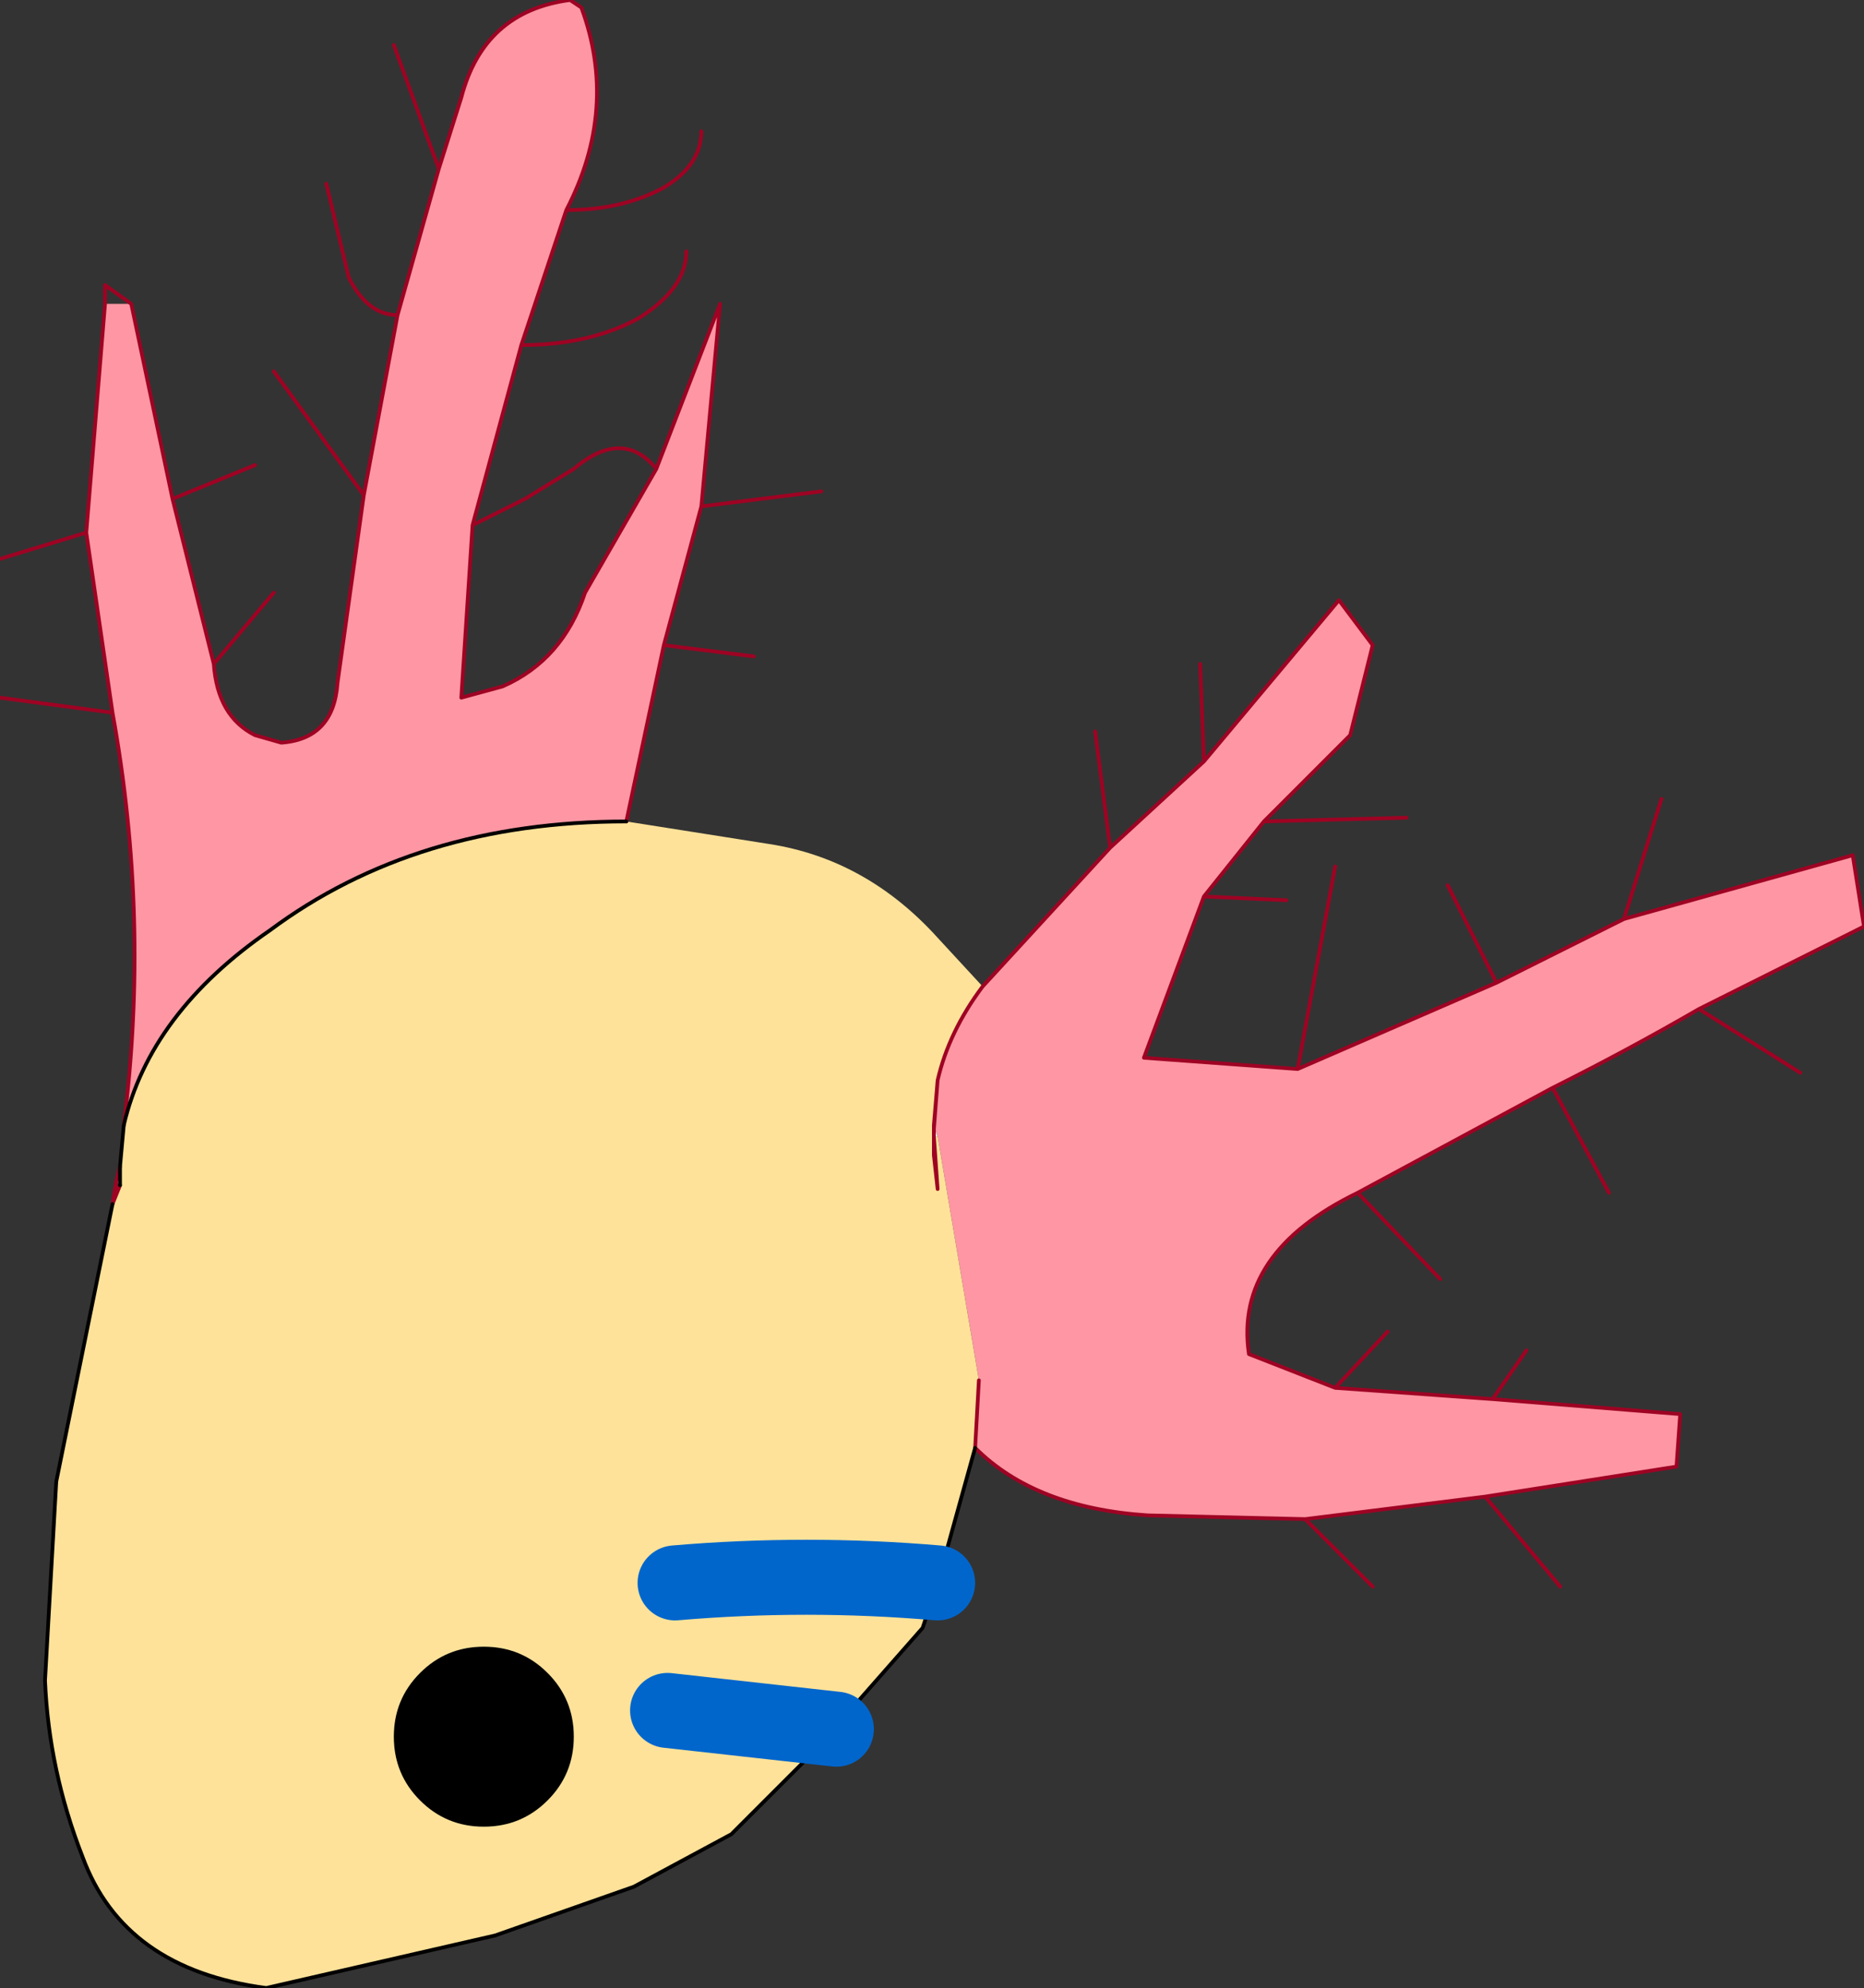 <?xml version="1.0" encoding="UTF-8" standalone="no"?>
<svg xmlns:xlink="http://www.w3.org/1999/xlink" height="26.5px" width="24.85px" xmlns="http://www.w3.org/2000/svg">
  <rect width="100%" height="100%" fill="#333333" stroke="none"/>
  <g transform="matrix(1.0, 0.0, 0.0, 1.0, 12.45, 13.25)">
    <path d="M-10.85 2.55 L-10.95 2.8 -10.85 2.55 M0.05 1.15 L0.0 1.75 0.05 1.9 0.0 1.9 0.0 1.8 0.05 1.15 M0.0 1.8 L0.0 1.75 0.0 1.8" fill="#ffeef9" fill-rule="evenodd" stroke="none"/>
    <path d="M-4.1 -2.3 Q-6.9 -2.3 -8.85 -0.85 -10.45 0.25 -10.8 1.75 -10.45 -1.0 -10.95 -3.75 L-11.3 -6.15 -11.05 -9.2 -10.7 -9.2 -10.15 -6.6 -9.6 -4.4 Q-9.55 -3.7 -9.05 -3.45 L-8.7 -3.35 Q-8.0 -3.4 -7.95 -4.15 L-7.6 -6.65 -7.15 -9.05 -6.6 -11.0 -6.3 -11.95 Q-6.0 -13.1 -4.85 -13.25 L-4.7 -13.15 Q-4.2 -11.8 -4.9 -10.45 L-5.5 -8.65 -6.15 -6.25 -6.3 -3.95 -5.75 -4.1 Q-4.95 -4.45 -4.65 -5.35 L-3.7 -7.0 -2.85 -9.2 -3.1 -6.5 -3.6 -4.65 -4.1 -2.3 M-10.85 2.3 L-10.85 2.55 -10.9 2.5 -10.85 2.3 M0.65 -0.1 L2.35 -1.95 3.6 -3.1 5.4 -5.25 5.85 -4.65 5.55 -3.45 4.4 -2.3 3.6 -1.3 2.8 0.85 4.85 1.0 7.5 -0.15 9.2 -1.0 12.25 -1.85 12.4 -0.9 10.2 0.2 Q9.25 0.75 8.25 1.25 L5.65 2.65 Q4.0 3.45 4.2 4.8 L5.35 5.25 7.45 5.4 9.95 5.6 9.9 6.3 7.35 6.7 4.95 7.0 2.85 6.95 Q1.35 6.85 0.55 6.05 L0.6 5.15 0.05 1.9 0.0 1.75 0.05 1.15 Q0.2 0.5 0.65 -0.1 M0.0 1.9 L0.05 2.6 0.0 2.15 0.0 2.1 0.0 1.9" fill="#fe96a3" fill-rule="evenodd" stroke="none"/>
    <path d="M-6.85 9.05 Q-6.5 8.7 -6.0 8.7 -5.5 8.7 -5.15 9.05 -4.8 9.4 -4.8 9.9 -4.8 10.4 -5.15 10.75 -5.5 11.1 -6.0 11.1 -6.5 11.1 -6.85 10.75 -7.2 10.4 -7.2 9.9 -7.2 9.4 -6.85 9.05" fill="#000000" fill-rule="evenodd" stroke="none"/>
    <path d="M-4.1 -2.3 L-2.2 -2.0 Q-0.9 -1.8 0.05 -0.75 L0.65 -0.1 Q0.2 0.5 0.05 1.15 L0.0 1.8 0.0 1.9 0.05 1.9 0.6 5.15 0.55 6.05 0.05 7.85 -0.15 8.45 -1.25 9.7 -1.3 9.8 -2.7 11.2 -4.0 11.9 -5.85 12.55 -8.9 13.25 Q-10.8 13.0 -11.35 11.5 -11.8 10.35 -11.85 9.15 L-11.7 6.5 -10.95 2.8 -10.85 2.55 -10.85 2.3 -10.8 1.75 Q-10.45 0.25 -8.85 -0.85 -6.9 -2.3 -4.1 -2.3 M-3.55 9.55 L-1.3 9.8 -3.55 9.55 M0.0 1.9 L0.0 2.1 0.0 2.15 0.05 2.6 0.0 1.9 M-6.85 9.05 Q-7.2 9.4 -7.2 9.9 -7.2 10.4 -6.85 10.75 -6.5 11.1 -6.0 11.1 -5.5 11.1 -5.15 10.75 -4.8 10.4 -4.8 9.9 -4.8 9.4 -5.15 9.05 -5.5 8.7 -6.0 8.7 -6.5 8.7 -6.85 9.05 M-3.45 7.85 Q-1.7 7.7 0.05 7.85 -1.7 7.7 -3.45 7.85" fill="#ffe299" fill-rule="evenodd" stroke="none"/>
    <path d="M3.6 -3.1 L3.55 -4.4 M2.35 -1.95 L2.15 -3.5 M0.55 6.05 Q1.35 6.85 2.85 6.95 L4.95 7.0 7.35 6.7 9.9 6.3 9.95 5.6 7.45 5.4 5.35 5.25 4.2 4.8 Q4.0 3.45 5.65 2.65 L8.25 1.25 Q9.25 0.75 10.2 0.2 L12.4 -0.9 12.25 -1.85 9.2 -1.0 7.5 -0.15 4.85 1.0 2.8 0.85 3.6 -1.3 4.4 -2.3 5.55 -3.45 5.85 -4.65 5.4 -5.25 3.6 -3.1 2.35 -1.95 0.65 -0.1 Q0.2 0.5 0.05 1.15 L0.0 1.75 0.0 1.8 0.05 1.15 M0.6 5.15 L0.55 6.05 M3.6 -1.3 L4.7 -1.25 M7.5 -0.15 L6.85 -1.45 M9.7 -2.6 L9.2 -1.0 M4.4 -2.3 L6.3 -2.35 M10.2 0.2 L11.55 1.05 M7.9 4.75 L7.45 5.4 M5.65 2.65 L6.75 3.8 M5.35 5.25 L6.05 4.5 M8.25 1.25 L9.0 2.65 M0.0 1.9 L0.05 2.6 0.0 2.15 0.0 2.1 0.0 1.9 0.0 1.8 M7.35 6.7 L8.35 7.9 M4.95 7.0 L5.85 7.9 M4.85 1.0 L5.35 -1.7 M-6.6 -11.0 L-6.3 -11.95 Q-6.0 -13.1 -4.85 -13.25 L-4.7 -13.15 Q-4.2 -11.8 -4.9 -10.45 -4.15 -10.45 -3.6 -10.75 -3.1 -11.05 -3.1 -11.5 M-10.7 -9.2 L-10.15 -6.6 -9.05 -7.05 M-11.05 -9.2 L-11.05 -9.45 -10.7 -9.2 M-11.05 -9.2 L-11.3 -6.15 -10.95 -3.75 Q-10.45 -1.0 -10.8 1.75 M-11.3 -6.15 L-12.45 -5.8 M-10.95 -3.75 L-12.45 -3.95 M-6.15 -6.25 L-5.45 -6.6 -4.8 -7.0 Q-4.15 -7.55 -3.7 -7.0 L-2.85 -9.2 -3.1 -6.5 -1.5 -6.7 M-5.5 -8.65 Q-4.6 -8.65 -3.95 -9.0 -3.3 -9.4 -3.3 -9.9 M-5.5 -8.65 L-6.15 -6.25 -6.3 -3.95 -5.75 -4.1 Q-4.95 -4.45 -4.65 -5.35 L-3.7 -7.0 M-7.15 -9.05 L-6.6 -11.0 -7.2 -12.65 M-7.6 -6.65 L-7.15 -9.05 Q-7.55 -9.05 -7.8 -9.55 L-8.1 -10.8 M-7.6 -6.65 L-8.8 -8.3 M-9.6 -4.4 Q-9.55 -3.7 -9.05 -3.45 L-8.7 -3.35 Q-8.0 -3.4 -7.95 -4.15 L-7.6 -6.65 M-9.6 -4.4 L-8.8 -5.35 M-3.6 -4.65 L-2.4 -4.5 M-4.1 -2.3 L-3.6 -4.65 -3.1 -6.5 M-4.9 -10.45 L-5.5 -8.65 M-10.15 -6.6 L-9.6 -4.4 M-10.9 2.5 L-10.85 2.3 M-10.95 2.8 L-10.9 2.5 M-10.85 2.55 L-10.95 2.8" fill="none" stroke="#9e0323" stroke-linecap="round" stroke-linejoin="round" stroke-width="0.05"/>
    <path d="M-4.1 -2.3 Q-6.9 -2.3 -8.85 -0.85 -10.45 0.25 -10.8 1.75 L-10.85 2.3 -10.85 2.55 M-10.95 2.8 L-11.7 6.5 -11.85 9.15 Q-11.8 10.35 -11.35 11.5 -10.8 13.0 -8.9 13.25 L-5.85 12.55 -4.0 11.9 -2.7 11.2 -1.3 9.8 M0.55 6.05 L0.05 7.85 -0.15 8.45 -1.25 9.7 -1.3 9.8" fill="none" stroke="#000000" stroke-linecap="round" stroke-linejoin="round" stroke-width="0.05"/>
    <path d="M-1.3 9.8 L-3.55 9.55 M0.05 7.85 Q-1.7 7.7 -3.45 7.85" fill="none" stroke="#0066cc" stroke-linecap="round" stroke-linejoin="round" stroke-width="1.0"/>
  </g>
</svg>
